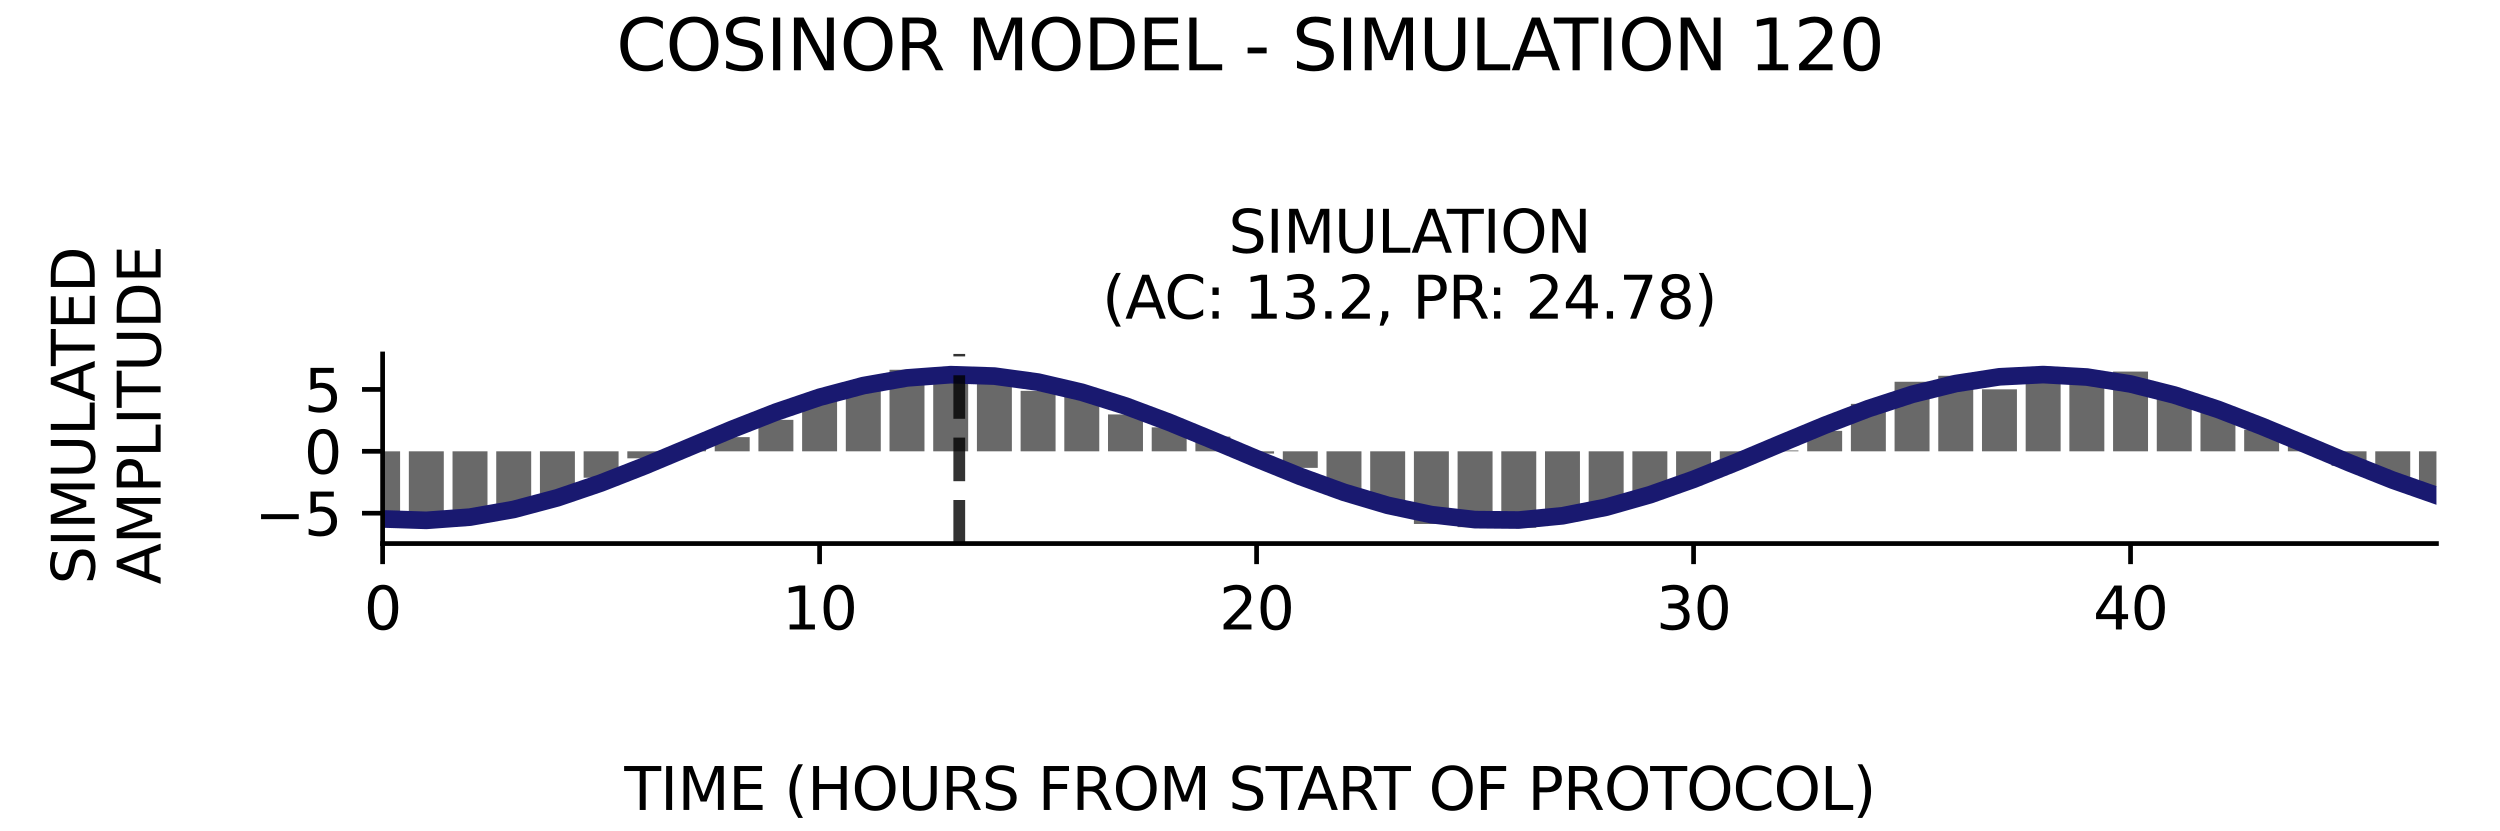 <?xml version="1.0" encoding="utf-8" standalone="no"?>
<!DOCTYPE svg PUBLIC "-//W3C//DTD SVG 1.1//EN"
  "http://www.w3.org/Graphics/SVG/1.1/DTD/svg11.dtd">
<svg xmlns:xlink="http://www.w3.org/1999/xlink" width="424.8pt" height="141.12pt" viewBox="0 0 424.8 141.12" xmlns="http://www.w3.org/2000/svg" version="1.1">
 <defs>
  <style type="text/css">*{stroke-linejoin: round; stroke-linecap: butt}</style>
 </defs>
 <g id="figure_1">
  <g id="patch_1">
   <path d="M 0 141.12 
L 424.8 141.12 
L 424.8 0 
L 0 0 
z
" style="fill: #ffffff"/>
  </g>
  <g id="axes_1">
   <g id="patch_2">
    <path d="M 65.014 92.36 
L 414 92.36 
L 414 60.144 
L 65.014 60.144 
z
" style="fill: #ffffff"/>
   </g>
   <g id="patch_3">
    <path d="M 62.044 76.688 
L 67.984 76.688 
L 67.984 87.696 
L 62.044 87.696 
z
" clip-path="url(#pd0f9d7130d)" style="fill: #696969"/>
   </g>
   <g id="patch_4">
    <path d="M 69.469 76.688 
L 75.409 76.688 
L 75.409 87.584 
L 69.469 87.584 
z
" clip-path="url(#pd0f9d7130d)" style="fill: #696969"/>
   </g>
   <g id="patch_5">
    <path d="M 76.894 76.688 
L 82.835 76.688 
L 82.835 87.656 
L 76.894 87.656 
z
" clip-path="url(#pd0f9d7130d)" style="fill: #696969"/>
   </g>
   <g id="patch_6">
    <path d="M 84.32 76.688 
L 90.26 76.688 
L 90.26 86.921 
L 84.32 86.921 
z
" clip-path="url(#pd0f9d7130d)" style="fill: #696969"/>
   </g>
   <g id="patch_7">
    <path d="M 91.745 76.688 
L 97.685 76.688 
L 97.685 84.9 
L 91.745 84.9 
z
" clip-path="url(#pd0f9d7130d)" style="fill: #696969"/>
   </g>
   <g id="patch_8">
    <path d="M 99.17 76.688 
L 105.11 76.688 
L 105.11 81.175 
L 99.17 81.175 
z
" clip-path="url(#pd0f9d7130d)" style="fill: #696969"/>
   </g>
   <g id="patch_9">
    <path d="M 106.595 76.688 
L 112.535 76.688 
L 112.535 77.879 
L 106.595 77.879 
z
" clip-path="url(#pd0f9d7130d)" style="fill: #696969"/>
   </g>
   <g id="patch_10">
    <path d="M 114.021 76.688 
L 119.961 76.688 
L 119.961 76.236 
L 114.021 76.236 
z
" clip-path="url(#pd0f9d7130d)" style="fill: #696969"/>
   </g>
   <g id="patch_11">
    <path d="M 121.446 76.688 
L 127.386 76.688 
L 127.386 74.278 
L 121.446 74.278 
z
" clip-path="url(#pd0f9d7130d)" style="fill: #696969"/>
   </g>
   <g id="patch_12">
    <path d="M 128.871 76.688 
L 134.811 76.688 
L 134.811 71.343 
L 128.871 71.343 
z
" clip-path="url(#pd0f9d7130d)" style="fill: #696969"/>
   </g>
   <g id="patch_13">
    <path d="M 136.296 76.688 
L 142.236 76.688 
L 142.236 68.03 
L 136.296 68.03 
z
" clip-path="url(#pd0f9d7130d)" style="fill: #696969"/>
   </g>
   <g id="patch_14">
    <path d="M 143.721 76.688 
L 149.662 76.688 
L 149.662 65.031 
L 143.721 65.031 
z
" clip-path="url(#pd0f9d7130d)" style="fill: #696969"/>
   </g>
   <g id="patch_15">
    <path d="M 151.147 76.688 
L 157.087 76.688 
L 157.087 62.829 
L 151.147 62.829 
z
" clip-path="url(#pd0f9d7130d)" style="fill: #696969"/>
   </g>
   <g id="patch_16">
    <path d="M 158.572 76.688 
L 164.512 76.688 
L 164.512 63.454 
L 158.572 63.454 
z
" clip-path="url(#pd0f9d7130d)" style="fill: #696969"/>
   </g>
   <g id="patch_17">
    <path d="M 165.997 76.688 
L 171.937 76.688 
L 171.937 63.513 
L 165.997 63.513 
z
" clip-path="url(#pd0f9d7130d)" style="fill: #696969"/>
   </g>
   <g id="patch_18">
    <path d="M 173.422 76.688 
L 179.363 76.688 
L 179.363 66.411 
L 173.422 66.411 
z
" clip-path="url(#pd0f9d7130d)" style="fill: #696969"/>
   </g>
   <g id="patch_19">
    <path d="M 180.848 76.688 
L 186.788 76.688 
L 186.788 66.775 
L 180.848 66.775 
z
" clip-path="url(#pd0f9d7130d)" style="fill: #696969"/>
   </g>
   <g id="patch_20">
    <path d="M 188.273 76.688 
L 194.213 76.688 
L 194.213 70.419 
L 188.273 70.419 
z
" clip-path="url(#pd0f9d7130d)" style="fill: #696969"/>
   </g>
   <g id="patch_21">
    <path d="M 195.698 76.688 
L 201.638 76.688 
L 201.638 72.614 
L 195.698 72.614 
z
" clip-path="url(#pd0f9d7130d)" style="fill: #696969"/>
   </g>
   <g id="patch_22">
    <path d="M 203.123 76.688 
L 209.064 76.688 
L 209.064 74.191 
L 203.123 74.191 
z
" clip-path="url(#pd0f9d7130d)" style="fill: #696969"/>
   </g>
   <g id="patch_23">
    <path d="M 210.549 76.688 
L 216.489 76.688 
L 216.489 77.072 
L 210.549 77.072 
z
" clip-path="url(#pd0f9d7130d)" style="fill: #696969"/>
   </g>
   <g id="patch_24">
    <path d="M 217.974 76.688 
L 223.914 76.688 
L 223.914 79.499 
L 217.974 79.499 
z
" clip-path="url(#pd0f9d7130d)" style="fill: #696969"/>
   </g>
   <g id="patch_25">
    <path d="M 225.399 76.688 
L 231.339 76.688 
L 231.339 83.703 
L 225.399 83.703 
z
" clip-path="url(#pd0f9d7130d)" style="fill: #696969"/>
   </g>
   <g id="patch_26">
    <path d="M 232.824 76.688 
L 238.764 76.688 
L 238.764 85.378 
L 232.824 85.378 
z
" clip-path="url(#pd0f9d7130d)" style="fill: #696969"/>
   </g>
   <g id="patch_27">
    <path d="M 240.25 76.688 
L 246.19 76.688 
L 246.19 89.033 
L 240.25 89.033 
z
" clip-path="url(#pd0f9d7130d)" style="fill: #696969"/>
   </g>
   <g id="patch_28">
    <path d="M 247.675 76.688 
L 253.615 76.688 
L 253.615 89.57 
L 247.675 89.57 
z
" clip-path="url(#pd0f9d7130d)" style="fill: #696969"/>
   </g>
   <g id="patch_29">
    <path d="M 255.1 76.688 
L 261.04 76.688 
L 261.04 89.675 
L 255.1 89.675 
z
" clip-path="url(#pd0f9d7130d)" style="fill: #696969"/>
   </g>
   <g id="patch_30">
    <path d="M 262.525 76.688 
L 268.465 76.688 
L 268.465 87.477 
L 262.525 87.477 
z
" clip-path="url(#pd0f9d7130d)" style="fill: #696969"/>
   </g>
   <g id="patch_31">
    <path d="M 269.95 76.688 
L 275.891 76.688 
L 275.891 85.921 
L 269.95 85.921 
z
" clip-path="url(#pd0f9d7130d)" style="fill: #696969"/>
   </g>
   <g id="patch_32">
    <path d="M 277.376 76.688 
L 283.316 76.688 
L 283.316 84.015 
L 277.376 84.015 
z
" clip-path="url(#pd0f9d7130d)" style="fill: #696969"/>
   </g>
   <g id="patch_33">
    <path d="M 284.801 76.688 
L 290.741 76.688 
L 290.741 81.169 
L 284.801 81.169 
z
" clip-path="url(#pd0f9d7130d)" style="fill: #696969"/>
   </g>
   <g id="patch_34">
    <path d="M 292.226 76.688 
L 298.166 76.688 
L 298.166 78.297 
L 292.226 78.297 
z
" clip-path="url(#pd0f9d7130d)" style="fill: #696969"/>
   </g>
   <g id="patch_35">
    <path d="M 299.651 76.688 
L 305.592 76.688 
L 305.592 76.538 
L 299.651 76.538 
z
" clip-path="url(#pd0f9d7130d)" style="fill: #696969"/>
   </g>
   <g id="patch_36">
    <path d="M 307.077 76.688 
L 313.017 76.688 
L 313.017 73.214 
L 307.077 73.214 
z
" clip-path="url(#pd0f9d7130d)" style="fill: #696969"/>
   </g>
   <g id="patch_37">
    <path d="M 314.502 76.688 
L 320.442 76.688 
L 320.442 68.624 
L 314.502 68.624 
z
" clip-path="url(#pd0f9d7130d)" style="fill: #696969"/>
   </g>
   <g id="patch_38">
    <path d="M 321.927 76.688 
L 327.867 76.688 
L 327.867 64.868 
L 321.927 64.868 
z
" clip-path="url(#pd0f9d7130d)" style="fill: #696969"/>
   </g>
   <g id="patch_39">
    <path d="M 329.352 76.688 
L 335.293 76.688 
L 335.293 63.854 
L 329.352 63.854 
z
" clip-path="url(#pd0f9d7130d)" style="fill: #696969"/>
   </g>
   <g id="patch_40">
    <path d="M 336.778 76.688 
L 342.718 76.688 
L 342.718 66.156 
L 336.778 66.156 
z
" clip-path="url(#pd0f9d7130d)" style="fill: #696969"/>
   </g>
   <g id="patch_41">
    <path d="M 344.203 76.688 
L 350.143 76.688 
L 350.143 64.255 
L 344.203 64.255 
z
" clip-path="url(#pd0f9d7130d)" style="fill: #696969"/>
   </g>
   <g id="patch_42">
    <path d="M 351.628 76.688 
L 357.568 76.688 
L 357.568 63.742 
L 351.628 63.742 
z
" clip-path="url(#pd0f9d7130d)" style="fill: #696969"/>
   </g>
   <g id="patch_43">
    <path d="M 359.053 76.688 
L 364.993 76.688 
L 364.993 63.137 
L 359.053 63.137 
z
" clip-path="url(#pd0f9d7130d)" style="fill: #696969"/>
   </g>
   <g id="patch_44">
    <path d="M 366.479 76.688 
L 372.419 76.688 
L 372.419 67.394 
L 366.479 67.394 
z
" clip-path="url(#pd0f9d7130d)" style="fill: #696969"/>
   </g>
   <g id="patch_45">
    <path d="M 373.904 76.688 
L 379.844 76.688 
L 379.844 69.841 
L 373.904 69.841 
z
" clip-path="url(#pd0f9d7130d)" style="fill: #696969"/>
   </g>
   <g id="patch_46">
    <path d="M 381.329 76.688 
L 387.269 76.688 
L 387.269 73.006 
L 381.329 73.006 
z
" clip-path="url(#pd0f9d7130d)" style="fill: #696969"/>
   </g>
   <g id="patch_47">
    <path d="M 388.754 76.688 
L 394.694 76.688 
L 394.694 75.627 
L 388.754 75.627 
z
" clip-path="url(#pd0f9d7130d)" style="fill: #696969"/>
   </g>
   <g id="patch_48">
    <path d="M 396.179 76.688 
L 402.12 76.688 
L 402.12 79.154 
L 396.179 79.154 
z
" clip-path="url(#pd0f9d7130d)" style="fill: #696969"/>
   </g>
   <g id="patch_49">
    <path d="M 403.605 76.688 
L 409.545 76.688 
L 409.545 81.535 
L 403.605 81.535 
z
" clip-path="url(#pd0f9d7130d)" style="fill: #696969"/>
   </g>
   <g id="patch_50">
    <path d="M 411.03 76.688 
L 416.97 76.688 
L 416.97 82.668 
L 411.03 82.668 
z
" clip-path="url(#pd0f9d7130d)" style="fill: #696969"/>
   </g>
   <g id="matplotlib.axis_1">
    <g id="xtick_1">
     <g id="line2d_1">
      <defs>
       <path id="m71a88405a8" d="M 0 0 
L 0 3.5 
" style="stroke: #000000; stroke-width: 0.8"/>
      </defs>
      <g>
       <use xlink:href="#m71a88405a8" x="65.014" y="92.36" style="stroke: #000000; stroke-width: 0.8"/>
      </g>
     </g>
     <g id="text_1">
      <!-- 0 -->
      <g transform="translate(61.833 106.958) scale(0.1 -0.1)">
       <defs>
        <path id="DejaVuSans-30" d="M 2034 4250 
Q 1547 4250 1301 3770 
Q 1056 3291 1056 2328 
Q 1056 1369 1301 889 
Q 1547 409 2034 409 
Q 2525 409 2770 889 
Q 3016 1369 3016 2328 
Q 3016 3291 2770 3770 
Q 2525 4250 2034 4250 
z
M 2034 4750 
Q 2819 4750 3233 4129 
Q 3647 3509 3647 2328 
Q 3647 1150 3233 529 
Q 2819 -91 2034 -91 
Q 1250 -91 836 529 
Q 422 1150 422 2328 
Q 422 3509 836 4129 
Q 1250 4750 2034 4750 
z
" transform="scale(0.016)"/>
       </defs>
       <use xlink:href="#DejaVuSans-30"/>
      </g>
     </g>
    </g>
    <g id="xtick_2">
     <g id="line2d_2">
      <g>
       <use xlink:href="#m71a88405a8" x="139.266" y="92.36" style="stroke: #000000; stroke-width: 0.8"/>
      </g>
     </g>
     <g id="text_2">
      <!-- 10 -->
      <g transform="translate(132.904 106.958) scale(0.1 -0.1)">
       <defs>
        <path id="DejaVuSans-31" d="M 794 531 
L 1825 531 
L 1825 4091 
L 703 3866 
L 703 4441 
L 1819 4666 
L 2450 4666 
L 2450 531 
L 3481 531 
L 3481 0 
L 794 0 
L 794 531 
z
" transform="scale(0.016)"/>
       </defs>
       <use xlink:href="#DejaVuSans-31"/>
       <use xlink:href="#DejaVuSans-30" x="63.623"/>
      </g>
     </g>
    </g>
    <g id="xtick_3">
     <g id="line2d_3">
      <g>
       <use xlink:href="#m71a88405a8" x="213.519" y="92.36" style="stroke: #000000; stroke-width: 0.8"/>
      </g>
     </g>
     <g id="text_3">
      <!-- 20 -->
      <g transform="translate(207.156 106.958) scale(0.1 -0.1)">
       <defs>
        <path id="DejaVuSans-32" d="M 1228 531 
L 3431 531 
L 3431 0 
L 469 0 
L 469 531 
Q 828 903 1448 1529 
Q 2069 2156 2228 2338 
Q 2531 2678 2651 2914 
Q 2772 3150 2772 3378 
Q 2772 3750 2511 3984 
Q 2250 4219 1831 4219 
Q 1534 4219 1204 4116 
Q 875 4013 500 3803 
L 500 4441 
Q 881 4594 1212 4672 
Q 1544 4750 1819 4750 
Q 2544 4750 2975 4387 
Q 3406 4025 3406 3419 
Q 3406 3131 3298 2873 
Q 3191 2616 2906 2266 
Q 2828 2175 2409 1742 
Q 1991 1309 1228 531 
z
" transform="scale(0.016)"/>
       </defs>
       <use xlink:href="#DejaVuSans-32"/>
       <use xlink:href="#DejaVuSans-30" x="63.623"/>
      </g>
     </g>
    </g>
    <g id="xtick_4">
     <g id="line2d_4">
      <g>
       <use xlink:href="#m71a88405a8" x="287.771" y="92.36" style="stroke: #000000; stroke-width: 0.8"/>
      </g>
     </g>
     <g id="text_4">
      <!-- 30 -->
      <g transform="translate(281.409 106.958) scale(0.1 -0.1)">
       <defs>
        <path id="DejaVuSans-33" d="M 2597 2516 
Q 3050 2419 3304 2112 
Q 3559 1806 3559 1356 
Q 3559 666 3084 287 
Q 2609 -91 1734 -91 
Q 1441 -91 1130 -33 
Q 819 25 488 141 
L 488 750 
Q 750 597 1062 519 
Q 1375 441 1716 441 
Q 2309 441 2620 675 
Q 2931 909 2931 1356 
Q 2931 1769 2642 2001 
Q 2353 2234 1838 2234 
L 1294 2234 
L 1294 2753 
L 1863 2753 
Q 2328 2753 2575 2939 
Q 2822 3125 2822 3475 
Q 2822 3834 2567 4026 
Q 2313 4219 1838 4219 
Q 1578 4219 1281 4162 
Q 984 4106 628 3988 
L 628 4550 
Q 988 4650 1302 4700 
Q 1616 4750 1894 4750 
Q 2613 4750 3031 4423 
Q 3450 4097 3450 3541 
Q 3450 3153 3228 2886 
Q 3006 2619 2597 2516 
z
" transform="scale(0.016)"/>
       </defs>
       <use xlink:href="#DejaVuSans-33"/>
       <use xlink:href="#DejaVuSans-30" x="63.623"/>
      </g>
     </g>
    </g>
    <g id="xtick_5">
     <g id="line2d_5">
      <g>
       <use xlink:href="#m71a88405a8" x="362.023" y="92.36" style="stroke: #000000; stroke-width: 0.8"/>
      </g>
     </g>
     <g id="text_5">
      <!-- 40 -->
      <g transform="translate(355.661 106.958) scale(0.1 -0.1)">
       <defs>
        <path id="DejaVuSans-34" d="M 2419 4116 
L 825 1625 
L 2419 1625 
L 2419 4116 
z
M 2253 4666 
L 3047 4666 
L 3047 1625 
L 3713 1625 
L 3713 1100 
L 3047 1100 
L 3047 0 
L 2419 0 
L 2419 1100 
L 313 1100 
L 313 1709 
L 2253 4666 
z
" transform="scale(0.016)"/>
       </defs>
       <use xlink:href="#DejaVuSans-34"/>
       <use xlink:href="#DejaVuSans-30" x="63.623"/>
      </g>
     </g>
    </g>
   </g>
   <g id="matplotlib.axis_2">
    <g id="ytick_1">
     <g id="line2d_6">
      <defs>
       <path id="mf380efc4b6" d="M 0 0 
L -3.5 0 
" style="stroke: #000000; stroke-width: 0.8"/>
      </defs>
      <g>
       <use xlink:href="#mf380efc4b6" x="65.014" y="87.202" style="stroke: #000000; stroke-width: 0.8"/>
      </g>
     </g>
     <g id="text_6">
      <!-- −5 -->
      <g transform="translate(43.272 91.001) scale(0.1 -0.1)">
       <defs>
        <path id="DejaVuSans-2212" d="M 678 2272 
L 4684 2272 
L 4684 1741 
L 678 1741 
L 678 2272 
z
" transform="scale(0.016)"/>
        <path id="DejaVuSans-35" d="M 691 4666 
L 3169 4666 
L 3169 4134 
L 1269 4134 
L 1269 2991 
Q 1406 3038 1543 3061 
Q 1681 3084 1819 3084 
Q 2600 3084 3056 2656 
Q 3513 2228 3513 1497 
Q 3513 744 3044 326 
Q 2575 -91 1722 -91 
Q 1428 -91 1123 -41 
Q 819 9 494 109 
L 494 744 
Q 775 591 1075 516 
Q 1375 441 1709 441 
Q 2250 441 2565 725 
Q 2881 1009 2881 1497 
Q 2881 1984 2565 2268 
Q 2250 2553 1709 2553 
Q 1456 2553 1204 2497 
Q 953 2441 691 2322 
L 691 4666 
z
" transform="scale(0.016)"/>
       </defs>
       <use xlink:href="#DejaVuSans-2212"/>
       <use xlink:href="#DejaVuSans-35" x="83.789"/>
      </g>
     </g>
    </g>
    <g id="ytick_2">
     <g id="line2d_7">
      <g>
       <use xlink:href="#mf380efc4b6" x="65.014" y="76.688" style="stroke: #000000; stroke-width: 0.8"/>
      </g>
     </g>
     <g id="text_7">
      <!-- 0 -->
      <g transform="translate(51.651 80.487) scale(0.1 -0.1)">
       <use xlink:href="#DejaVuSans-30"/>
      </g>
     </g>
    </g>
    <g id="ytick_3">
     <g id="line2d_8">
      <g>
       <use xlink:href="#mf380efc4b6" x="65.014" y="66.174" style="stroke: #000000; stroke-width: 0.8"/>
      </g>
     </g>
     <g id="text_8">
      <!-- 5 -->
      <g transform="translate(51.651 69.973) scale(0.1 -0.1)">
       <use xlink:href="#DejaVuSans-35"/>
      </g>
     </g>
    </g>
   </g>
   <g id="line2d_9">
    <path d="M 65.014 88.175 
L 72.439 88.418 
L 79.864 87.869 
L 87.29 86.564 
L 94.715 84.587 
L 102.14 82.062 
L 109.565 79.153 
L 116.991 76.045 
L 124.416 72.936 
L 131.841 70.026 
L 139.266 67.501 
L 146.692 65.521 
L 154.117 64.215 
L 161.542 63.665 
L 168.967 63.906 
L 176.393 64.923 
L 183.818 66.651 
L 191.243 68.98 
L 198.668 71.76 
L 206.093 74.814 
L 213.519 77.946 
L 220.944 80.957 
L 228.369 83.653 
L 235.794 85.863 
L 243.22 87.444 
L 250.645 88.296 
L 258.07 88.364 
L 265.495 87.645 
L 272.921 86.183 
L 280.346 84.073 
L 287.771 81.449 
L 295.196 78.479 
L 302.621 75.354 
L 310.047 72.272 
L 317.472 69.431 
L 324.897 67.013 
L 332.322 65.173 
L 339.748 64.027 
L 347.173 63.65 
L 354.598 64.065 
L 362.023 65.245 
L 369.449 67.117 
L 376.874 69.559 
L 384.299 72.415 
L 391.724 75.503 
L 399.15 78.626 
L 406.575 81.583 
L 414 84.186 
" clip-path="url(#pd0f9d7130d)" style="fill: none; stroke: #191970; stroke-width: 3; stroke-linecap: square"/>
   </g>
   <g id="line2d_10">
    <path d="M 162.999 92.36 
L 162.999 60.144 
" clip-path="url(#pd0f9d7130d)" style="fill: none; stroke-dasharray: 7.4,3.2; stroke-dashoffset: 0; stroke: #000000; stroke-opacity: 0.8; stroke-width: 2"/>
   </g>
   <g id="patch_51">
    <path d="M 65.014 92.36 
L 65.014 60.144 
" style="fill: none; stroke: #000000; stroke-width: 0.8; stroke-linejoin: miter; stroke-linecap: square"/>
   </g>
   <g id="patch_52">
    <path d="M 65.014 92.36 
L 414 92.36 
" style="fill: none; stroke: #000000; stroke-width: 0.8; stroke-linejoin: miter; stroke-linecap: square"/>
   </g>
   <g id="text_9">
    <!-- SIMULATION -->
    <g transform="translate(208.748 42.946) scale(0.1 -0.1)">
     <defs>
      <path id="DejaVuSans-53" d="M 3425 4513 
L 3425 3897 
Q 3066 4069 2747 4153 
Q 2428 4238 2131 4238 
Q 1616 4238 1336 4038 
Q 1056 3838 1056 3469 
Q 1056 3159 1242 3001 
Q 1428 2844 1947 2747 
L 2328 2669 
Q 3034 2534 3370 2195 
Q 3706 1856 3706 1288 
Q 3706 609 3251 259 
Q 2797 -91 1919 -91 
Q 1588 -91 1214 -16 
Q 841 59 441 206 
L 441 856 
Q 825 641 1194 531 
Q 1563 422 1919 422 
Q 2459 422 2753 634 
Q 3047 847 3047 1241 
Q 3047 1584 2836 1778 
Q 2625 1972 2144 2069 
L 1759 2144 
Q 1053 2284 737 2584 
Q 422 2884 422 3419 
Q 422 4038 858 4394 
Q 1294 4750 2059 4750 
Q 2388 4750 2728 4690 
Q 3069 4631 3425 4513 
z
" transform="scale(0.016)"/>
      <path id="DejaVuSans-49" d="M 628 4666 
L 1259 4666 
L 1259 0 
L 628 0 
L 628 4666 
z
" transform="scale(0.016)"/>
      <path id="DejaVuSans-4d" d="M 628 4666 
L 1569 4666 
L 2759 1491 
L 3956 4666 
L 4897 4666 
L 4897 0 
L 4281 0 
L 4281 4097 
L 3078 897 
L 2444 897 
L 1241 4097 
L 1241 0 
L 628 0 
L 628 4666 
z
" transform="scale(0.016)"/>
      <path id="DejaVuSans-55" d="M 556 4666 
L 1191 4666 
L 1191 1831 
Q 1191 1081 1462 751 
Q 1734 422 2344 422 
Q 2950 422 3222 751 
Q 3494 1081 3494 1831 
L 3494 4666 
L 4128 4666 
L 4128 1753 
Q 4128 841 3676 375 
Q 3225 -91 2344 -91 
Q 1459 -91 1007 375 
Q 556 841 556 1753 
L 556 4666 
z
" transform="scale(0.016)"/>
      <path id="DejaVuSans-4c" d="M 628 4666 
L 1259 4666 
L 1259 531 
L 3531 531 
L 3531 0 
L 628 0 
L 628 4666 
z
" transform="scale(0.016)"/>
      <path id="DejaVuSans-41" d="M 2188 4044 
L 1331 1722 
L 3047 1722 
L 2188 4044 
z
M 1831 4666 
L 2547 4666 
L 4325 0 
L 3669 0 
L 3244 1197 
L 1141 1197 
L 716 0 
L 50 0 
L 1831 4666 
z
" transform="scale(0.016)"/>
      <path id="DejaVuSans-54" d="M -19 4666 
L 3928 4666 
L 3928 4134 
L 2272 4134 
L 2272 0 
L 1638 0 
L 1638 4134 
L -19 4134 
L -19 4666 
z
" transform="scale(0.016)"/>
      <path id="DejaVuSans-4f" d="M 2522 4238 
Q 1834 4238 1429 3725 
Q 1025 3213 1025 2328 
Q 1025 1447 1429 934 
Q 1834 422 2522 422 
Q 3209 422 3611 934 
Q 4013 1447 4013 2328 
Q 4013 3213 3611 3725 
Q 3209 4238 2522 4238 
z
M 2522 4750 
Q 3503 4750 4090 4092 
Q 4678 3434 4678 2328 
Q 4678 1225 4090 567 
Q 3503 -91 2522 -91 
Q 1538 -91 948 565 
Q 359 1222 359 2328 
Q 359 3434 948 4092 
Q 1538 4750 2522 4750 
z
" transform="scale(0.016)"/>
      <path id="DejaVuSans-4e" d="M 628 4666 
L 1478 4666 
L 3547 763 
L 3547 4666 
L 4159 4666 
L 4159 0 
L 3309 0 
L 1241 3903 
L 1241 0 
L 628 0 
L 628 4666 
z
" transform="scale(0.016)"/>
     </defs>
     <use xlink:href="#DejaVuSans-53"/>
     <use xlink:href="#DejaVuSans-49" x="63.477"/>
     <use xlink:href="#DejaVuSans-4d" x="92.969"/>
     <use xlink:href="#DejaVuSans-55" x="179.248"/>
     <use xlink:href="#DejaVuSans-4c" x="252.441"/>
     <use xlink:href="#DejaVuSans-41" x="310.404"/>
     <use xlink:href="#DejaVuSans-54" x="371.062"/>
     <use xlink:href="#DejaVuSans-49" x="432.146"/>
     <use xlink:href="#DejaVuSans-4f" x="461.639"/>
     <use xlink:href="#DejaVuSans-4e" x="540.35"/>
    </g>
    <!-- (AC: 13.2, PR: 24.78) -->
    <g transform="translate(187.277 54.144) scale(0.1 -0.1)">
     <defs>
      <path id="DejaVuSans-28" d="M 1984 4856 
Q 1566 4138 1362 3434 
Q 1159 2731 1159 2009 
Q 1159 1288 1364 580 
Q 1569 -128 1984 -844 
L 1484 -844 
Q 1016 -109 783 600 
Q 550 1309 550 2009 
Q 550 2706 781 3412 
Q 1013 4119 1484 4856 
L 1984 4856 
z
" transform="scale(0.016)"/>
      <path id="DejaVuSans-43" d="M 4122 4306 
L 4122 3641 
Q 3803 3938 3442 4084 
Q 3081 4231 2675 4231 
Q 1875 4231 1450 3742 
Q 1025 3253 1025 2328 
Q 1025 1406 1450 917 
Q 1875 428 2675 428 
Q 3081 428 3442 575 
Q 3803 722 4122 1019 
L 4122 359 
Q 3791 134 3420 21 
Q 3050 -91 2638 -91 
Q 1578 -91 968 557 
Q 359 1206 359 2328 
Q 359 3453 968 4101 
Q 1578 4750 2638 4750 
Q 3056 4750 3426 4639 
Q 3797 4528 4122 4306 
z
" transform="scale(0.016)"/>
      <path id="DejaVuSans-3a" d="M 750 794 
L 1409 794 
L 1409 0 
L 750 0 
L 750 794 
z
M 750 3309 
L 1409 3309 
L 1409 2516 
L 750 2516 
L 750 3309 
z
" transform="scale(0.016)"/>
      <path id="DejaVuSans-20" transform="scale(0.016)"/>
      <path id="DejaVuSans-2e" d="M 684 794 
L 1344 794 
L 1344 0 
L 684 0 
L 684 794 
z
" transform="scale(0.016)"/>
      <path id="DejaVuSans-2c" d="M 750 794 
L 1409 794 
L 1409 256 
L 897 -744 
L 494 -744 
L 750 256 
L 750 794 
z
" transform="scale(0.016)"/>
      <path id="DejaVuSans-50" d="M 1259 4147 
L 1259 2394 
L 2053 2394 
Q 2494 2394 2734 2622 
Q 2975 2850 2975 3272 
Q 2975 3691 2734 3919 
Q 2494 4147 2053 4147 
L 1259 4147 
z
M 628 4666 
L 2053 4666 
Q 2838 4666 3239 4311 
Q 3641 3956 3641 3272 
Q 3641 2581 3239 2228 
Q 2838 1875 2053 1875 
L 1259 1875 
L 1259 0 
L 628 0 
L 628 4666 
z
" transform="scale(0.016)"/>
      <path id="DejaVuSans-52" d="M 2841 2188 
Q 3044 2119 3236 1894 
Q 3428 1669 3622 1275 
L 4263 0 
L 3584 0 
L 2988 1197 
Q 2756 1666 2539 1819 
Q 2322 1972 1947 1972 
L 1259 1972 
L 1259 0 
L 628 0 
L 628 4666 
L 2053 4666 
Q 2853 4666 3247 4331 
Q 3641 3997 3641 3322 
Q 3641 2881 3436 2590 
Q 3231 2300 2841 2188 
z
M 1259 4147 
L 1259 2491 
L 2053 2491 
Q 2509 2491 2742 2702 
Q 2975 2913 2975 3322 
Q 2975 3731 2742 3939 
Q 2509 4147 2053 4147 
L 1259 4147 
z
" transform="scale(0.016)"/>
      <path id="DejaVuSans-37" d="M 525 4666 
L 3525 4666 
L 3525 4397 
L 1831 0 
L 1172 0 
L 2766 4134 
L 525 4134 
L 525 4666 
z
" transform="scale(0.016)"/>
      <path id="DejaVuSans-38" d="M 2034 2216 
Q 1584 2216 1326 1975 
Q 1069 1734 1069 1313 
Q 1069 891 1326 650 
Q 1584 409 2034 409 
Q 2484 409 2743 651 
Q 3003 894 3003 1313 
Q 3003 1734 2745 1975 
Q 2488 2216 2034 2216 
z
M 1403 2484 
Q 997 2584 770 2862 
Q 544 3141 544 3541 
Q 544 4100 942 4425 
Q 1341 4750 2034 4750 
Q 2731 4750 3128 4425 
Q 3525 4100 3525 3541 
Q 3525 3141 3298 2862 
Q 3072 2584 2669 2484 
Q 3125 2378 3379 2068 
Q 3634 1759 3634 1313 
Q 3634 634 3220 271 
Q 2806 -91 2034 -91 
Q 1263 -91 848 271 
Q 434 634 434 1313 
Q 434 1759 690 2068 
Q 947 2378 1403 2484 
z
M 1172 3481 
Q 1172 3119 1398 2916 
Q 1625 2713 2034 2713 
Q 2441 2713 2670 2916 
Q 2900 3119 2900 3481 
Q 2900 3844 2670 4047 
Q 2441 4250 2034 4250 
Q 1625 4250 1398 4047 
Q 1172 3844 1172 3481 
z
" transform="scale(0.016)"/>
      <path id="DejaVuSans-29" d="M 513 4856 
L 1013 4856 
Q 1481 4119 1714 3412 
Q 1947 2706 1947 2009 
Q 1947 1309 1714 600 
Q 1481 -109 1013 -844 
L 513 -844 
Q 928 -128 1133 580 
Q 1338 1288 1338 2009 
Q 1338 2731 1133 3434 
Q 928 4138 513 4856 
z
" transform="scale(0.016)"/>
     </defs>
     <use xlink:href="#DejaVuSans-28"/>
     <use xlink:href="#DejaVuSans-41" x="39.014"/>
     <use xlink:href="#DejaVuSans-43" x="105.672"/>
     <use xlink:href="#DejaVuSans-3a" x="175.496"/>
     <use xlink:href="#DejaVuSans-20" x="209.188"/>
     <use xlink:href="#DejaVuSans-31" x="240.975"/>
     <use xlink:href="#DejaVuSans-33" x="304.598"/>
     <use xlink:href="#DejaVuSans-2e" x="368.221"/>
     <use xlink:href="#DejaVuSans-32" x="400.008"/>
     <use xlink:href="#DejaVuSans-2c" x="463.631"/>
     <use xlink:href="#DejaVuSans-20" x="495.418"/>
     <use xlink:href="#DejaVuSans-50" x="527.205"/>
     <use xlink:href="#DejaVuSans-52" x="587.508"/>
     <use xlink:href="#DejaVuSans-3a" x="653.865"/>
     <use xlink:href="#DejaVuSans-20" x="687.557"/>
     <use xlink:href="#DejaVuSans-32" x="719.344"/>
     <use xlink:href="#DejaVuSans-34" x="782.967"/>
     <use xlink:href="#DejaVuSans-2e" x="846.59"/>
     <use xlink:href="#DejaVuSans-37" x="878.377"/>
     <use xlink:href="#DejaVuSans-38" x="942"/>
     <use xlink:href="#DejaVuSans-29" x="1005.623"/>
    </g>
   </g>
  </g>
  <g id="text_10">
   <!-- COSINOR MODEL - SIMULATION 120 -->
   <g transform="translate(104.717 11.941) scale(0.12 -0.12)">
    <defs>
     <path id="DejaVuSans-44" d="M 1259 4147 
L 1259 519 
L 2022 519 
Q 2988 519 3436 956 
Q 3884 1394 3884 2338 
Q 3884 3275 3436 3711 
Q 2988 4147 2022 4147 
L 1259 4147 
z
M 628 4666 
L 1925 4666 
Q 3281 4666 3915 4102 
Q 4550 3538 4550 2338 
Q 4550 1131 3912 565 
Q 3275 0 1925 0 
L 628 0 
L 628 4666 
z
" transform="scale(0.016)"/>
     <path id="DejaVuSans-45" d="M 628 4666 
L 3578 4666 
L 3578 4134 
L 1259 4134 
L 1259 2753 
L 3481 2753 
L 3481 2222 
L 1259 2222 
L 1259 531 
L 3634 531 
L 3634 0 
L 628 0 
L 628 4666 
z
" transform="scale(0.016)"/>
     <path id="DejaVuSans-2d" d="M 313 2009 
L 1997 2009 
L 1997 1497 
L 313 1497 
L 313 2009 
z
" transform="scale(0.016)"/>
    </defs>
    <use xlink:href="#DejaVuSans-43"/>
    <use xlink:href="#DejaVuSans-4f" x="69.824"/>
    <use xlink:href="#DejaVuSans-53" x="148.535"/>
    <use xlink:href="#DejaVuSans-49" x="212.012"/>
    <use xlink:href="#DejaVuSans-4e" x="241.504"/>
    <use xlink:href="#DejaVuSans-4f" x="316.309"/>
    <use xlink:href="#DejaVuSans-52" x="395.02"/>
    <use xlink:href="#DejaVuSans-20" x="464.502"/>
    <use xlink:href="#DejaVuSans-4d" x="496.289"/>
    <use xlink:href="#DejaVuSans-4f" x="582.568"/>
    <use xlink:href="#DejaVuSans-44" x="661.279"/>
    <use xlink:href="#DejaVuSans-45" x="738.281"/>
    <use xlink:href="#DejaVuSans-4c" x="801.465"/>
    <use xlink:href="#DejaVuSans-20" x="857.178"/>
    <use xlink:href="#DejaVuSans-2d" x="888.965"/>
    <use xlink:href="#DejaVuSans-20" x="925.049"/>
    <use xlink:href="#DejaVuSans-53" x="956.836"/>
    <use xlink:href="#DejaVuSans-49" x="1020.312"/>
    <use xlink:href="#DejaVuSans-4d" x="1049.805"/>
    <use xlink:href="#DejaVuSans-55" x="1136.084"/>
    <use xlink:href="#DejaVuSans-4c" x="1209.277"/>
    <use xlink:href="#DejaVuSans-41" x="1267.24"/>
    <use xlink:href="#DejaVuSans-54" x="1327.898"/>
    <use xlink:href="#DejaVuSans-49" x="1388.982"/>
    <use xlink:href="#DejaVuSans-4f" x="1418.475"/>
    <use xlink:href="#DejaVuSans-4e" x="1497.186"/>
    <use xlink:href="#DejaVuSans-20" x="1571.99"/>
    <use xlink:href="#DejaVuSans-31" x="1603.777"/>
    <use xlink:href="#DejaVuSans-32" x="1667.4"/>
    <use xlink:href="#DejaVuSans-30" x="1731.023"/>
   </g>
  </g>
  <g id="text_11">
   <!-- TIME (HOURS FROM START OF PROTOCOL) -->
   <g transform="translate(106.08 137.629) scale(0.1 -0.1)">
    <defs>
     <path id="DejaVuSans-48" d="M 628 4666 
L 1259 4666 
L 1259 2753 
L 3553 2753 
L 3553 4666 
L 4184 4666 
L 4184 0 
L 3553 0 
L 3553 2222 
L 1259 2222 
L 1259 0 
L 628 0 
L 628 4666 
z
" transform="scale(0.016)"/>
     <path id="DejaVuSans-46" d="M 628 4666 
L 3309 4666 
L 3309 4134 
L 1259 4134 
L 1259 2759 
L 3109 2759 
L 3109 2228 
L 1259 2228 
L 1259 0 
L 628 0 
L 628 4666 
z
" transform="scale(0.016)"/>
    </defs>
    <use xlink:href="#DejaVuSans-54"/>
    <use xlink:href="#DejaVuSans-49" x="61.084"/>
    <use xlink:href="#DejaVuSans-4d" x="90.576"/>
    <use xlink:href="#DejaVuSans-45" x="176.855"/>
    <use xlink:href="#DejaVuSans-20" x="240.039"/>
    <use xlink:href="#DejaVuSans-28" x="271.826"/>
    <use xlink:href="#DejaVuSans-48" x="310.84"/>
    <use xlink:href="#DejaVuSans-4f" x="386.035"/>
    <use xlink:href="#DejaVuSans-55" x="464.746"/>
    <use xlink:href="#DejaVuSans-52" x="537.939"/>
    <use xlink:href="#DejaVuSans-53" x="607.422"/>
    <use xlink:href="#DejaVuSans-20" x="670.898"/>
    <use xlink:href="#DejaVuSans-46" x="702.686"/>
    <use xlink:href="#DejaVuSans-52" x="760.205"/>
    <use xlink:href="#DejaVuSans-4f" x="829.688"/>
    <use xlink:href="#DejaVuSans-4d" x="908.398"/>
    <use xlink:href="#DejaVuSans-20" x="994.678"/>
    <use xlink:href="#DejaVuSans-53" x="1026.465"/>
    <use xlink:href="#DejaVuSans-54" x="1089.941"/>
    <use xlink:href="#DejaVuSans-41" x="1143.275"/>
    <use xlink:href="#DejaVuSans-52" x="1211.684"/>
    <use xlink:href="#DejaVuSans-54" x="1273.916"/>
    <use xlink:href="#DejaVuSans-20" x="1335"/>
    <use xlink:href="#DejaVuSans-4f" x="1366.787"/>
    <use xlink:href="#DejaVuSans-46" x="1445.498"/>
    <use xlink:href="#DejaVuSans-20" x="1503.018"/>
    <use xlink:href="#DejaVuSans-50" x="1534.805"/>
    <use xlink:href="#DejaVuSans-52" x="1595.107"/>
    <use xlink:href="#DejaVuSans-4f" x="1664.59"/>
    <use xlink:href="#DejaVuSans-54" x="1743.301"/>
    <use xlink:href="#DejaVuSans-4f" x="1804.385"/>
    <use xlink:href="#DejaVuSans-43" x="1883.096"/>
    <use xlink:href="#DejaVuSans-4f" x="1952.92"/>
    <use xlink:href="#DejaVuSans-4c" x="2031.631"/>
    <use xlink:href="#DejaVuSans-29" x="2087.344"/>
   </g>
  </g>
  <g id="text_12">
   <!-- SIMULATED -->
   <g transform="translate(16.094 99.293) rotate(-90) scale(0.1 -0.1)">
    <use xlink:href="#DejaVuSans-53"/>
    <use xlink:href="#DejaVuSans-49" x="63.477"/>
    <use xlink:href="#DejaVuSans-4d" x="92.969"/>
    <use xlink:href="#DejaVuSans-55" x="179.248"/>
    <use xlink:href="#DejaVuSans-4c" x="252.441"/>
    <use xlink:href="#DejaVuSans-41" x="310.404"/>
    <use xlink:href="#DejaVuSans-54" x="371.062"/>
    <use xlink:href="#DejaVuSans-45" x="432.146"/>
    <use xlink:href="#DejaVuSans-44" x="495.33"/>
   </g>
   <!-- AMPLITUDE -->
   <g transform="translate(27.292 99.293) rotate(-90) scale(0.1 -0.1)">
    <use xlink:href="#DejaVuSans-41"/>
    <use xlink:href="#DejaVuSans-4d" x="68.408"/>
    <use xlink:href="#DejaVuSans-50" x="154.688"/>
    <use xlink:href="#DejaVuSans-4c" x="214.99"/>
    <use xlink:href="#DejaVuSans-49" x="270.703"/>
    <use xlink:href="#DejaVuSans-54" x="300.195"/>
    <use xlink:href="#DejaVuSans-55" x="361.279"/>
    <use xlink:href="#DejaVuSans-44" x="434.473"/>
    <use xlink:href="#DejaVuSans-45" x="511.475"/>
   </g>
  </g>
 </g>
 <defs>
  <clipPath id="pd0f9d7130d">
   <rect x="65.014" y="60.144" width="348.986" height="32.216"/>
  </clipPath>
 </defs>
</svg>
